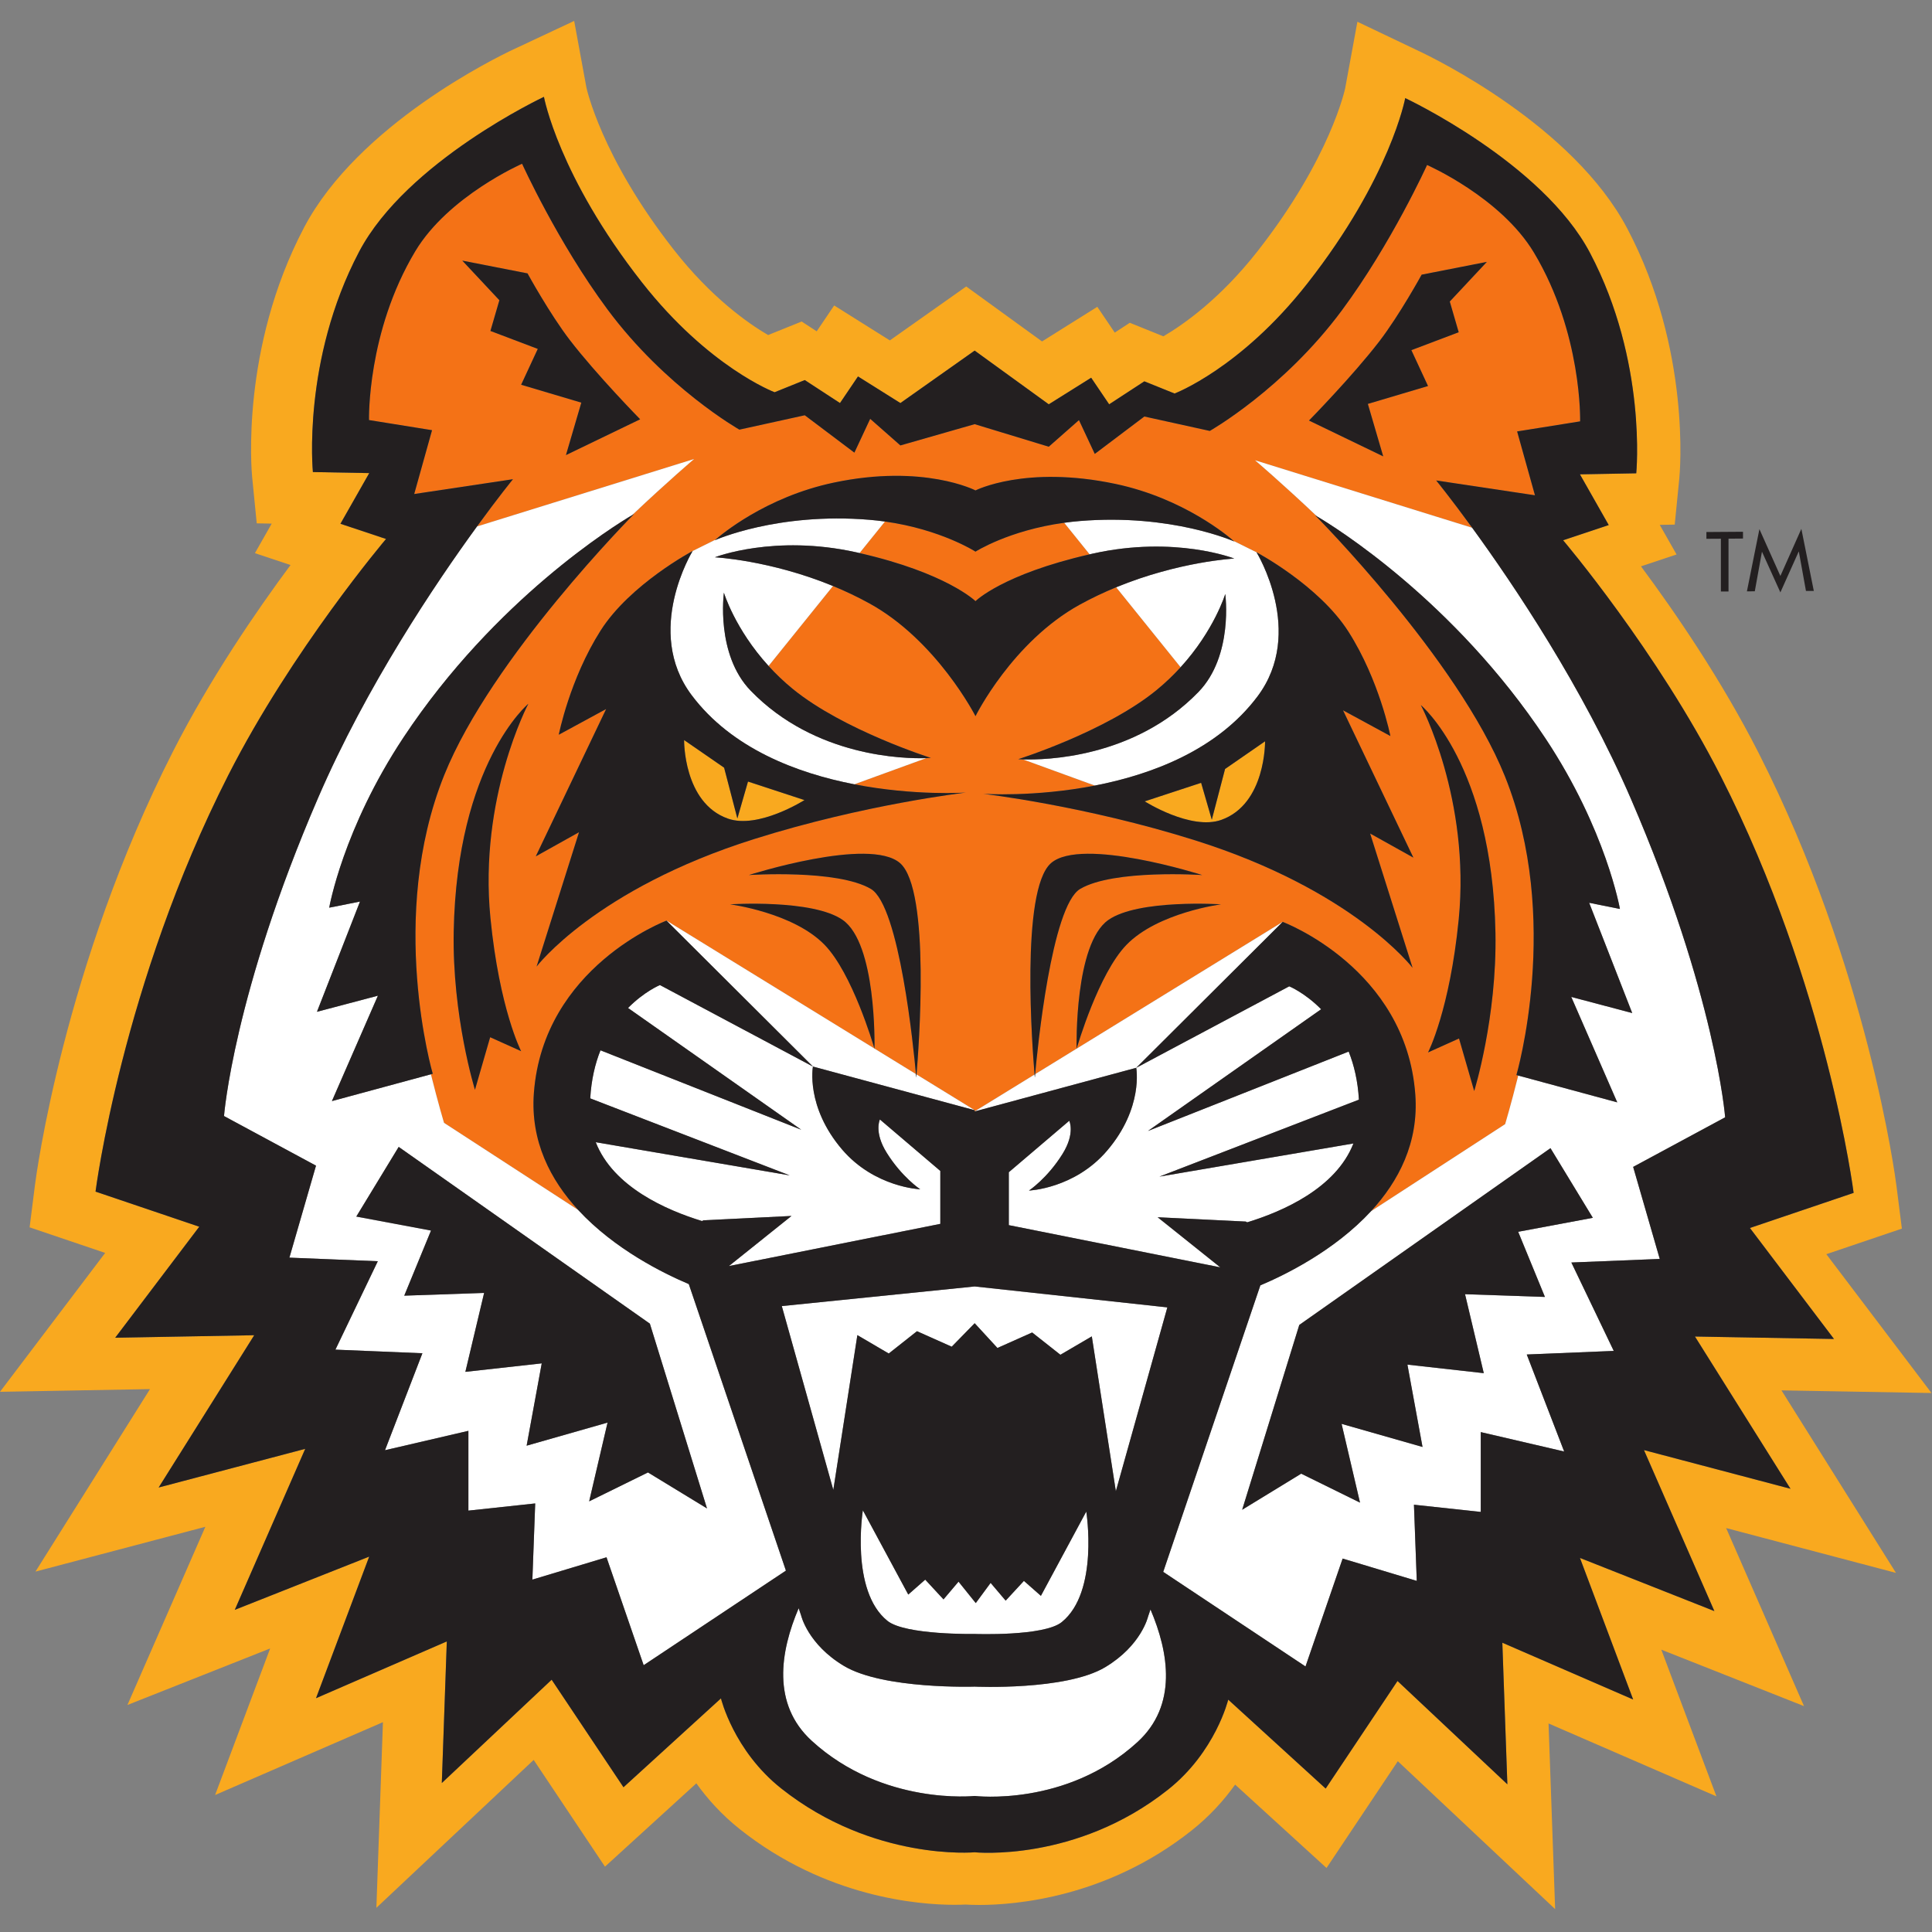 <?xml version="1.0" encoding="UTF-8"?>
<svg width="200px" height="200px" viewBox="0 0 200 200" version="1.1" xmlns="http://www.w3.org/2000/svg" xmlns:xlink="http://www.w3.org/1999/xlink">
    <rect x="0" y="0" width="200" height="200" fill="#808080" stroke="none"/>
    <!-- Generator: Sketch 51.3 (57544) - http://www.bohemiancoding.com/sketch -->
    <title>idaho-st</title>
    <desc>Created with Sketch.</desc>
    <defs></defs>
    <g id="idaho-st" stroke="none" stroke-width="1" fill="none" fill-rule="evenodd">
        <g id="idaho-st_BGL" transform="translate(0, 2)">
            <g id="idaho-st">
                <g id="g10" transform="translate(100, 97.853) scale(-1, 1) rotate(-180) translate(-100, -97.853) translate(0, 0.076)" fill-rule="nonzero">
                    <g id="g12">
                        <path d="M100.983,140.525 C100.983,140.525 97.395,142.834 91.61,143.642 L88.979,140.377 C98.016,138.312 100.983,135.399 100.983,135.399 C100.983,135.399 103.766,138.182 112.799,140.246 L110.165,143.514 C104.409,142.721 100.983,140.525 100.983,140.525" id="path14" fill="#F47216"></path>
                        <path d="M151.005,163.237 L146.105,161.382 L147.828,157.669 L141.599,155.818 L143.19,150.387 L135.506,154.095 C135.506,154.095 140.027,158.704 142.794,162.304 C144.884,165.03 147.168,169.197 147.168,169.197 L153.921,170.522 L150.081,166.415 L151.005,163.237 Z M130.078,140.454 C130.078,140.454 136.541,137.033 139.596,132.232 C142.804,127.194 143.933,121.436 143.933,121.436 L139.03,124.098 L146.313,108.848 L141.835,111.346 L146.23,97.44 C146.23,97.44 140.139,105.458 123.732,110.634 C112.29,114.24 101.783,115.453 101.783,115.453 C101.783,115.453 107.056,115.087 113.341,116.308 L105.901,119.017 C105.584,119.027 105.411,119.041 105.411,119.041 C105.411,119.041 114.462,121.896 119.703,126.175 C120.652,126.951 121.485,127.756 122.216,128.558 L115.546,136.836 C114.309,136.327 113.043,135.733 111.78,135.038 C104.786,131.183 100.983,123.492 100.983,123.492 C100.983,123.492 96.992,131.317 89.998,135.167 C88.735,135.863 87.468,136.457 86.231,136.967 L79.561,128.69 C80.292,127.887 81.124,127.082 82.074,126.306 C87.314,122.03 96.368,119.171 96.368,119.171 C96.368,119.171 96.193,119.156 95.874,119.146 L88.435,116.439 C94.719,115.219 99.991,115.585 99.991,115.585 C99.991,115.585 89.486,114.375 78.044,110.764 C61.637,105.59 55.546,97.571 55.546,97.571 L59.941,111.479 L55.462,108.979 L62.747,124.232 L57.843,121.569 C57.843,121.569 58.974,127.326 62.181,132.366 C65.237,137.164 71.699,140.587 71.699,140.587 L74.062,141.758 C74.622,142.251 79.246,146.177 86.305,147.669 C95.614,149.635 100.983,146.862 100.983,146.862 C100.983,146.862 106.163,149.502 115.475,147.536 C122.547,146.042 127.174,142.102 127.718,141.622 L130.078,140.454 Z M154.809,101.073 C154.974,92.283 152.609,84.686 152.609,84.686 L151.037,90.126 L147.831,88.683 C147.831,88.683 150.074,93.037 151.005,102.451 C152.239,114.922 147.082,124.644 147.082,124.644 C147.082,124.644 154.478,118.489 154.809,101.073 Z M50.771,102.586 C51.703,93.166 53.946,88.814 53.946,88.814 L50.741,90.256 L49.168,84.815 C49.168,84.815 46.803,92.415 46.968,101.205 C47.299,118.623 54.694,124.777 54.694,124.777 C54.694,124.777 49.539,115.052 50.771,102.586 Z M58.587,150.519 L60.178,155.949 L53.948,157.801 L55.671,161.512 L50.769,163.37 L51.695,166.55 L47.857,170.65 L54.609,169.329 C54.609,169.329 56.891,165.163 58.983,162.435 C61.747,158.838 66.269,154.226 66.269,154.226 L58.587,150.519 Z M158.793,171.48 C155.354,177.213 147.729,180.55 147.729,180.55 C147.729,180.55 144.057,172.443 138.909,165.499 C132.867,157.347 125.237,153.021 125.237,153.021 L118.464,154.513 L113.331,150.641 L111.694,154.14 L108.568,151.386 L100.897,153.721 L93.208,151.518 L90.082,154.272 L88.446,150.772 L83.311,154.642 L76.541,153.154 C76.541,153.154 68.91,157.478 62.866,165.627 C57.72,172.572 54.046,180.679 54.046,180.679 C54.046,180.679 46.421,177.345 42.984,171.613 C37.972,163.247 38.199,154.146 38.199,154.146 L44.725,153.097 L42.879,146.489 L53.102,148.022 C53.102,148.022 51.625,146.214 49.378,143.13 L71.852,150.113 C71.852,150.113 69.18,147.847 65.424,144.294 C65.556,144.372 65.632,144.416 65.632,144.416 C65.632,144.416 50.886,129.577 45.987,117.394 C40.067,102.684 44.798,86.473 44.798,86.473 L44.607,86.421 C45.369,83.375 45.964,81.393 45.964,81.393 L59.86,72.368 C56.993,75.469 54.896,79.48 55.267,84.475 C56.237,97.556 68.995,102.327 68.995,102.327 L90.519,89.086 C90.38,89.564 88.217,96.877 85.366,99.818 C82.123,103.164 75.578,104.014 75.578,104.014 C75.578,104.014 84.139,104.57 87.238,102.395 C90.716,99.958 90.536,89.516 90.526,89.081 L94.818,86.441 C94.591,88.955 93.124,103.864 90.15,105.611 C86.669,107.663 77.522,107.046 77.522,107.046 C77.522,107.046 90.014,111.034 93.173,108.28 C96.368,105.492 95.094,88.933 94.879,86.404 L100.897,82.702 L100.897,82.581 L107.099,86.396 C106.886,88.894 105.602,105.489 108.802,108.28 C111.958,111.034 124.453,107.046 124.453,107.046 C124.453,107.046 115.307,107.663 111.821,105.611 C108.849,103.862 107.382,88.918 107.157,86.432 L111.45,89.073 C111.444,89.334 111.23,99.937 114.736,102.395 C117.835,104.57 126.398,104.014 126.398,104.014 C126.398,104.014 119.852,103.164 116.609,99.818 C113.726,96.842 111.547,89.393 111.455,89.075 L132.783,102.197 C132.783,102.197 145.539,97.427 146.511,84.344 C146.881,79.35 144.785,75.34 141.92,72.239 L155.813,81.26 C155.813,81.26 156.408,83.243 157.17,86.288 L156.978,86.34 C156.978,86.34 161.708,102.552 155.79,117.264 C150.891,129.446 136.146,144.284 136.146,144.284 C136.146,144.284 136.219,144.242 136.347,144.167 C132.594,147.717 129.923,149.981 129.923,149.981 L152.402,142.994 C150.152,146.082 148.673,147.893 148.673,147.893 L158.899,146.358 L157.052,152.968 L163.575,154.01 C163.575,154.01 163.804,163.118 158.793,171.48 Z" id="path16" fill="#F47216"></path>
                        <path d="M60.99,42.211 L62.894,50.364 L54.517,47.974 L56.08,56.495 L48.175,55.617 L50.116,63.787 L41.848,63.503 L44.618,70.243 L36.885,71.692 L41.272,78.903 L67.274,60.606 L73.188,41.478 L67.077,45.203 L60.99,42.211 Z M71.304,64.702 C68.711,65.797 63.623,68.298 59.86,72.368 L45.964,81.393 C45.964,81.393 45.369,83.375 44.607,86.421 L34.36,83.645 L39.122,94.557 L32.812,92.89 L37.267,104.301 L34.081,103.668 C34.081,103.668 35.497,111.828 41.78,121.307 C51.272,135.622 63.701,143.276 65.424,144.294 C69.18,147.847 71.852,150.113 71.852,150.113 L49.378,143.13 C45.072,137.219 37.936,126.618 32.939,115.058 C24.162,94.747 23.189,82.098 23.189,82.098 L32.713,76.962 L29.959,67.439 L39.11,67.068 L34.722,57.915 L43.727,57.542 L39.855,47.504 L48.488,49.511 L48.488,41.252 L55.404,41.995 L55.112,34.109 L62.786,36.42 L66.632,25.248 L81.358,35.039 L71.304,64.702 Z" id="path18" fill="#FFFFFF"></path>
                        <path d="M94.85,86.079 C94.85,86.079 94.84,86.208 94.818,86.441 L90.526,89.081 C90.526,89.072 90.526,89.06 90.526,89.06 C90.526,89.06 90.524,89.07 90.519,89.086 L68.995,102.327 L84.155,87.221 L100.897,82.702 L94.879,86.404 C94.861,86.194 94.85,86.079 94.85,86.079" id="path20" fill="#FFFFFF"></path>
                        <path d="M65.014,93.284 L82.944,80.682 L62.162,88.902 C61.606,87.51 61.211,85.862 61.101,83.926 L81.748,75.957 L61.671,79.389 C63.477,74.763 68.982,72.353 72.676,71.227 L72.816,71.303 L81.936,71.755 L75.452,66.567 L97.342,70.936 L97.342,76.414 L91.087,81.743 C91.087,81.743 90.45,80.456 91.78,78.314 C93.358,75.774 95.261,74.513 95.261,74.513 C95.261,74.513 90.544,74.701 87.177,78.631 C83.379,83.077 84.155,87.221 84.155,87.221 L68.317,95.658 C68.317,95.658 66.713,95.003 65.014,93.284" id="path22" fill="#FFFFFF"></path>
                        <path d="M71.699,140.587 C71.699,140.587 66.618,132.312 71.597,125.67 C75.757,120.124 82.541,117.584 88.435,116.439 L95.874,119.146 C93.652,119.079 84.386,119.242 77.713,126.126 C74.066,129.887 74.938,136.274 74.938,136.274 C74.938,136.274 76.072,132.52 79.561,128.69 L86.231,136.967 C79.71,139.649 74.005,139.94 74.005,139.94 C74.005,139.94 80.137,142.346 88.644,140.454 C88.758,140.428 88.866,140.402 88.979,140.377 L91.61,143.642 C91.09,143.715 90.553,143.777 89.998,143.822 C80.474,144.613 74.005,141.706 74.005,141.706 C74.005,141.706 74.024,141.724 74.062,141.758 L71.699,140.587" id="path24" fill="#FFFFFF"></path>
                        <path d="M105.995,33.977 L104.107,31.932 L102.549,33.769 L101.011,31.68 L99.227,33.898 L97.672,32.061 L95.779,34.106 L94.023,32.561 L89.324,41.282 C89.324,41.282 87.991,32.964 91.866,29.841 C93.711,28.354 100.897,28.483 100.897,28.483 C100.897,28.483 108.066,28.217 109.91,29.709 C113.785,32.835 112.45,41.153 112.45,41.153 L107.754,32.429 L105.995,33.977" id="path26" fill="#FFFFFF"></path>
                        <path d="M118.847,30.282 C118.847,30.282 118.159,27.286 114.409,25.042 C110.319,22.596 100.897,23.032 100.897,23.032 C100.897,23.032 91.46,22.726 87.367,25.172 C83.614,27.415 82.928,30.409 82.928,30.409 L82.677,31.149 C80.764,26.665 79.879,21.222 84.024,17.427 C91.389,10.685 100.897,11.713 100.897,11.713 C100.897,11.713 110.39,10.55 117.753,17.293 C121.899,21.09 121.012,26.536 119.098,31.022 L118.847,30.282" id="path28" fill="#FFFFFF"></path>
                        <polyline id="path30" fill="#FFFFFF" points="115.513 43.259 120.844 62.29 100.897 64.457 80.932 62.425 86.264 43.393 88.755 59.418 92.003 57.514 94.926 59.824 98.522 58.22 100.897 60.651 103.254 58.088 106.85 59.692 109.773 57.385 113.024 59.288 115.513 43.259"></polyline>
                        <path d="M157.161,70.116 L159.93,63.371 L151.66,63.655 L153.6,55.48 L145.696,56.365 L147.259,47.841 L138.881,50.232 L140.788,42.078 L134.699,45.076 L128.589,41.341 L134.501,60.473 L160.505,78.772 L164.89,71.562 L157.161,70.116 Z M169.064,76.833 L178.587,81.966 C178.587,81.966 177.616,94.618 168.836,114.926 C163.842,126.482 156.709,137.081 152.402,142.994 L129.923,149.981 C129.923,149.981 132.594,147.717 136.347,144.167 C138.046,143.163 150.493,135.509 159.998,121.172 C166.278,111.695 167.694,103.534 167.694,103.534 L164.509,104.174 L168.966,92.76 L162.656,94.428 L167.417,83.514 L157.17,86.288 C156.408,83.243 155.813,81.26 155.813,81.26 L141.92,72.239 C138.156,68.167 133.066,65.665 130.471,64.57 L120.416,34.91 L135.146,25.118 L138.99,36.288 L146.664,33.977 L146.372,41.862 L153.288,41.117 L153.288,49.379 L161.922,47.37 L158.049,57.413 L167.055,57.784 L162.667,66.936 L171.817,67.306 L169.064,76.833 Z" id="path32" fill="#FFFFFF"></path>
                        <path d="M114.597,78.505 C111.232,74.569 106.517,74.383 106.517,74.383 C106.517,74.383 108.418,75.643 109.997,78.183 C111.329,80.324 110.689,81.609 110.689,81.609 L104.432,76.282 L104.432,70.803 L126.324,66.435 L119.84,71.621 L128.962,71.174 L129.106,71.094 C132.802,72.223 138.304,74.634 140.106,79.259 L120.027,75.828 L140.674,83.793 C140.564,85.731 140.169,87.38 139.613,88.772 L118.832,80.55 L136.763,93.153 C135.064,94.872 133.461,95.526 133.461,95.526 L117.622,87.092 C117.622,87.092 118.398,82.946 114.597,78.505" id="path34" fill="#FFFFFF"></path>
                        <path d="M111.455,89.075 C111.453,89.069 111.45,89.06 111.45,89.06 C111.45,89.06 111.45,89.069 111.45,89.073 L107.157,86.432 C107.137,86.205 107.126,86.079 107.126,86.079 C107.126,86.079 107.116,86.191 107.099,86.396 L100.897,82.581 L100.897,82.574 L117.622,87.092 L132.783,102.197 L111.455,89.075" id="path36" fill="#FFFFFF"></path>
                        <path d="M130.18,125.542 C135.158,132.182 130.078,140.454 130.078,140.454 L127.718,141.622 C127.754,141.591 127.772,141.574 127.772,141.574 C127.772,141.574 121.301,144.48 111.78,143.693 C111.223,143.647 110.686,143.585 110.165,143.514 L112.799,140.246 C112.912,140.272 113.02,140.298 113.135,140.323 C121.641,142.214 127.772,139.809 127.772,139.809 C127.772,139.809 122.066,139.517 115.546,136.836 L122.216,128.558 C125.706,132.388 126.838,136.141 126.838,136.141 C126.838,136.141 127.711,129.756 124.062,125.994 C117.385,119.11 108.117,118.95 105.901,119.017 L113.341,116.308 C119.235,117.453 126.019,119.994 130.18,125.542" id="path38" fill="#FFFFFF"></path>
                        <path d="M177.471,30.851 L163.555,36.354 L169.064,21.697 L155.522,27.577 L156.042,12.92 L144.669,23.614 L137.234,12.479 L127.145,21.683 C127.145,21.683 125.841,16.273 120.905,12.36 C111.382,4.806 100.897,5.882 100.897,5.882 C100.897,5.882 90.394,4.935 80.87,12.492 C75.936,16.405 74.633,21.814 74.633,21.814 L64.544,12.614 L57.107,23.746 L45.736,13.052 L46.253,27.709 L32.713,21.832 L38.218,36.489 L24.305,30.978 L31.596,47.646 L16.424,43.644 L26.316,59.408 L11.925,59.148 L20.627,70.641 L9.89,74.275 C9.89,74.275 12.605,95.698 23.628,117.377 C30.24,130.381 39.962,141.836 39.962,141.836 L35.242,143.41 L38.224,148.656 L32.391,148.763 C32.391,148.763 31.245,160.316 37.176,171.575 C42.111,180.946 56.308,187.604 56.308,187.604 C56.308,187.604 57.814,179.408 66.446,168.41 C73.361,159.595 80.186,157.025 80.186,157.025 L83.311,158.286 L86.956,155.906 L88.819,158.662 L93.208,155.906 L100.897,161.336 L108.568,155.776 L112.958,158.527 L114.82,155.776 L118.464,158.155 L121.59,156.893 C121.59,156.893 128.416,159.464 135.333,168.279 C143.961,179.276 145.468,187.474 145.468,187.474 C145.468,187.474 159.668,180.815 164.601,171.443 C170.531,160.186 169.384,148.633 169.384,148.633 L163.553,148.527 L166.535,143.276 L161.814,141.702 C161.814,141.702 171.536,130.251 178.149,117.247 C189.171,95.564 191.887,74.143 191.887,74.143 L181.151,70.509 L189.854,59.019 L175.462,59.273 L185.35,43.513 L170.183,47.517 L177.471,30.851 Z M184.417,53.699 L199.948,53.426 L189.062,67.797 L196.882,70.444 L196.327,74.822 C196.211,75.734 193.364,97.43 182.046,119.694 C178.196,127.265 173.398,134.259 169.874,139.003 L173.558,140.23 L171.817,143.295 L173.367,143.323 L173.842,148.1 C173.895,148.638 175.073,161.412 168.463,173.958 C162.848,184.626 148.466,191.601 146.845,192.362 L140.517,195.378 L139.252,188.494 C139.238,188.423 137.724,181.239 130.17,171.611 C126.326,166.711 122.544,164.049 120.433,162.813 L116.958,164.216 L115.399,163.199 L113.593,165.868 L107.872,162.284 L100.023,167.974 L92.117,162.391 L86.353,166.009 L84.544,163.331 L82.989,164.347 L79.514,162.945 C77.404,164.181 73.622,166.843 69.778,171.743 C62.222,181.371 60.709,188.554 60.703,188.58 L59.438,195.464 L53.101,192.492 C51.48,191.732 37.101,184.756 31.484,174.091 C24.874,161.542 26.05,148.768 26.104,148.23 L26.577,143.453 L28.126,143.425 L26.388,140.367 L30.074,139.138 C26.551,134.393 21.751,127.397 17.9,119.823 C6.583,97.565 3.735,75.867 3.619,74.954 L3.065,70.576 L10.887,67.928 L8.68055534e-05,53.55 L15.527,53.83 L3.671,34.938 L21.259,39.578 L13.191,21.13 L27.966,26.983 L22.267,11.81 L39.641,19.352 L38.963,0.134 L55.246,15.444 L62.627,4.394 L72.086,13.02 C73.231,11.42 74.708,9.763 76.6,8.263 C85.492,1.207 95.094,0.445 98.809,0.445 C99.284,0.445 99.667,0.458 99.949,0.471 C100.292,0.45 100.782,0.43 101.404,0.43 C105.082,0.43 114.584,1.181 123.344,8.13 C125.237,9.63 126.715,11.287 127.86,12.889 L137.321,4.257 L144.702,15.311 L160.987,0 L160.305,19.218 L177.685,11.672 L171.978,26.856 L186.75,21.013 L178.69,39.446 L196.272,34.804 L184.417,53.699 Z" id="path40" fill="#F9A91F"></path>
                        <path d="M76.332,112.904 L74.96,118.16 L70.818,121.02 C70.818,121.02 70.726,114.527 75.35,112.888 C78.5,111.771 83.279,114.806 83.279,114.806 L77.433,116.724 L76.332,112.904" id="path42" fill="#F9A91F"></path>
                        <path d="M126.818,118.026 L125.445,112.774 L124.341,116.593 L118.5,114.674 C118.5,114.674 123.276,111.64 126.427,112.755 C131.05,114.395 130.959,120.89 130.959,120.89 L126.818,118.026" id="path44" fill="#F9A91F"></path>
                        <path d="M65.424,144.294 C63.701,143.276 51.272,135.622 41.78,121.307 C35.497,111.828 34.081,103.668 34.081,103.668 L37.267,104.301 L32.812,92.89 L39.122,94.557 L34.36,83.645 L44.607,86.421 L44.798,86.473 C44.798,86.473 40.067,102.684 45.987,117.394 C50.886,129.577 65.632,144.416 65.632,144.416 C65.632,144.416 65.556,144.372 65.424,144.294" id="path46" fill="#231F20"></path>
                        <path d="M46.968,101.205 C46.803,92.415 49.168,84.815 49.168,84.815 L50.741,90.256 L53.946,88.814 C53.946,88.814 51.703,93.166 50.771,102.586 C49.539,115.052 54.694,124.777 54.694,124.777 C54.694,124.777 47.299,118.623 46.968,101.205" id="path48" fill="#231F20"></path>
                        <polyline id="path50" fill="#231F20" points="36.885 71.692 44.618 70.243 41.848 63.503 50.116 63.787 48.175 55.617 56.08 56.495 54.517 47.974 62.894 50.364 60.99 42.211 67.077 45.203 73.188 41.478 67.274 60.606 41.272 78.903 36.885 71.692"></polyline>
                        <path d="M89.998,143.822 C90.553,143.777 91.09,143.715 91.61,143.642 C97.395,142.834 100.983,140.525 100.983,140.525 C100.983,140.525 104.409,142.721 110.165,143.514 C110.686,143.585 111.223,143.647 111.78,143.693 C121.301,144.48 127.772,141.574 127.772,141.574 C127.772,141.574 127.754,141.591 127.718,141.622 C127.174,142.102 122.547,146.042 115.475,147.536 C106.163,149.502 100.983,146.862 100.983,146.862 C100.983,146.862 95.614,149.635 86.305,147.669 C79.246,146.177 74.622,142.251 74.062,141.758 C74.024,141.724 74.005,141.706 74.005,141.706 C74.005,141.706 80.474,144.613 89.998,143.822" id="path52" fill="#231F20"></path>
                        <path d="M95.874,119.146 C96.193,119.156 96.368,119.171 96.368,119.171 C96.368,119.171 87.314,122.03 82.074,126.306 C81.124,127.082 80.292,127.887 79.561,128.69 C76.072,132.52 74.938,136.274 74.938,136.274 C74.938,136.274 74.066,129.887 77.713,126.126 C84.386,119.242 93.652,119.079 95.874,119.146" id="path54" fill="#231F20"></path>
                        <path d="M75.35,112.888 C70.726,114.527 70.818,121.02 70.818,121.02 L74.96,118.16 L76.332,112.904 L77.433,116.724 L83.279,114.806 C83.279,114.806 78.5,111.771 75.35,112.888 Z M88.435,116.439 C82.541,117.584 75.757,120.124 71.597,125.67 C66.618,132.312 71.699,140.587 71.699,140.587 C71.699,140.587 65.237,137.164 62.181,132.366 C58.974,127.326 57.843,121.569 57.843,121.569 L62.747,124.232 L55.462,108.979 L59.941,111.479 L55.546,97.571 C55.546,97.571 61.637,105.59 78.044,110.764 C89.486,114.375 99.991,115.585 99.991,115.585 C99.991,115.585 94.719,115.219 88.435,116.439 Z" id="path56" fill="#231F20"></path>
                        <path d="M53.948,157.801 L60.178,155.949 L58.587,150.519 L66.269,154.226 C66.269,154.226 61.747,158.838 58.983,162.435 C56.891,165.163 54.609,169.329 54.609,169.329 L47.857,170.65 L51.695,166.55 L50.769,163.37 L55.671,161.512 L53.948,157.801" id="path58" fill="#231F20"></path>
                        <path d="M109.91,29.709 C108.066,28.217 100.897,28.483 100.897,28.483 C100.897,28.483 93.711,28.354 91.866,29.841 C87.991,32.964 89.324,41.282 89.324,41.282 L94.023,32.561 L95.779,34.106 L97.672,32.061 L99.227,33.898 L101.011,31.68 L102.549,33.769 L104.107,31.932 L105.995,33.977 L107.754,32.429 L112.45,41.153 C112.45,41.153 113.785,32.835 109.91,29.709 Z M109.773,57.385 L106.85,59.692 L103.254,58.088 L100.897,60.651 L98.522,58.22 L94.926,59.824 L92.003,57.514 L88.755,59.418 L86.264,43.393 L80.932,62.425 L100.897,64.457 L120.844,62.29 L115.513,43.259 L113.024,59.288 L109.773,57.385 Z M117.753,17.293 C110.39,10.55 100.897,11.713 100.897,11.713 C100.897,11.713 91.389,10.685 84.024,17.427 C79.879,21.222 80.764,26.665 82.677,31.149 L82.928,30.409 C82.928,30.409 83.614,27.415 87.367,25.172 C91.46,22.726 100.897,23.032 100.897,23.032 C100.897,23.032 110.319,22.596 114.409,25.042 C118.159,27.286 118.847,30.282 118.847,30.282 L119.098,31.022 C121.012,26.536 121.899,21.09 117.753,17.293 Z M146.372,41.862 L146.664,33.977 L138.99,36.288 L135.146,25.118 L120.416,34.91 L130.471,64.57 C133.066,65.665 138.156,68.167 141.92,72.239 C144.785,75.34 146.881,79.35 146.511,84.344 C145.539,97.427 132.783,102.197 132.783,102.197 L117.622,87.092 L133.461,95.526 C133.461,95.526 135.064,94.872 136.763,93.153 L118.832,80.55 L139.613,88.772 C140.169,87.38 140.564,85.731 140.674,83.793 L120.027,75.828 L140.106,79.259 C138.304,74.634 132.802,72.223 129.106,71.094 L128.962,71.174 L119.84,71.621 L126.324,66.435 L104.432,70.803 L104.432,76.282 L110.689,81.609 C110.689,81.609 111.329,80.324 109.997,78.183 C108.418,75.643 106.517,74.383 106.517,74.383 C106.517,74.383 111.232,74.569 114.597,78.505 C118.398,82.946 117.622,87.092 117.622,87.092 L100.897,82.574 L100.897,82.581 L100.897,82.702 L84.155,87.221 C84.155,87.221 83.379,83.077 87.177,78.631 C90.544,74.701 95.261,74.513 95.261,74.513 C95.261,74.513 93.358,75.774 91.78,78.314 C90.45,80.456 91.087,81.743 91.087,81.743 L97.342,76.414 L97.342,70.936 L75.452,66.567 L81.936,71.755 L72.816,71.303 L72.676,71.227 C68.982,72.353 63.477,74.763 61.671,79.389 L81.748,75.957 L61.101,83.926 C61.211,85.862 61.606,87.51 62.162,88.902 L82.944,80.682 L65.014,93.284 C66.713,95.003 68.317,95.658 68.317,95.658 L84.155,87.221 L68.995,102.327 C68.995,102.327 56.237,97.556 55.267,84.475 C54.896,79.48 56.993,75.469 59.86,72.368 C63.623,68.298 68.711,65.797 71.304,64.702 L81.358,35.039 L66.632,25.248 L62.786,36.42 L55.112,34.109 L55.404,41.995 L48.488,41.252 L48.488,49.511 L39.855,47.504 L43.727,57.542 L34.722,57.915 L39.11,67.068 L29.959,67.439 L32.713,76.962 L23.189,82.098 C23.189,82.098 24.162,94.747 32.939,115.058 C37.936,126.618 45.072,137.219 49.378,143.13 C51.625,146.214 53.102,148.022 53.102,148.022 L42.879,146.489 L44.725,153.097 L38.199,154.146 C38.199,154.146 37.972,163.247 42.984,171.613 C46.421,177.345 54.046,180.679 54.046,180.679 C54.046,180.679 57.72,172.572 62.866,165.627 C68.91,157.478 76.541,153.154 76.541,153.154 L83.311,154.642 L88.446,150.772 L90.082,154.272 L93.208,151.518 L100.897,153.721 L108.568,151.386 L111.694,154.14 L113.331,150.641 L118.464,154.513 L125.237,153.021 C125.237,153.021 132.867,157.347 138.909,165.499 C144.057,172.443 147.729,180.55 147.729,180.55 C147.729,180.55 155.354,177.213 158.793,171.48 C163.804,163.118 163.575,154.01 163.575,154.01 L157.052,152.968 L158.899,146.358 L148.673,147.893 C148.673,147.893 150.152,146.082 152.402,142.994 C156.709,137.081 163.842,126.482 168.836,114.926 C177.616,94.618 178.587,81.966 178.587,81.966 L169.064,76.833 L171.817,67.306 L162.667,66.936 L167.055,57.784 L158.049,57.413 L161.922,47.37 L153.288,49.379 L153.288,41.117 L146.372,41.862 Z M181.151,70.509 L191.887,74.143 C191.887,74.143 189.171,95.564 178.149,117.247 C171.536,130.251 161.814,141.702 161.814,141.702 L166.535,143.276 L163.553,148.527 L169.384,148.633 C169.384,148.633 170.531,160.186 164.601,171.443 C159.668,180.815 145.468,187.474 145.468,187.474 C145.468,187.474 143.961,179.276 135.333,168.279 C128.416,159.464 121.59,156.893 121.59,156.893 L118.464,158.155 L114.82,155.776 L112.958,158.527 L108.568,155.776 L100.897,161.336 L93.208,155.906 L88.819,158.662 L86.956,155.906 L83.311,158.286 L80.186,157.025 C80.186,157.025 73.361,159.595 66.446,168.41 C57.814,179.408 56.308,187.604 56.308,187.604 C56.308,187.604 42.111,180.946 37.176,171.575 C31.245,160.316 32.391,148.763 32.391,148.763 L38.224,148.656 L35.242,143.41 L39.962,141.836 C39.962,141.836 30.24,130.381 23.628,117.377 C12.605,95.698 9.89,74.275 9.89,74.275 L20.627,70.641 L11.925,59.148 L26.316,59.408 L16.424,43.644 L31.596,47.646 L24.305,30.978 L38.218,36.489 L32.713,21.832 L46.253,27.709 L45.736,13.052 L57.107,23.746 L64.544,12.614 L74.633,21.814 C74.633,21.814 75.936,16.405 80.87,12.492 C90.394,4.935 100.897,5.882 100.897,5.882 C100.897,5.882 111.382,4.806 120.905,12.36 C125.841,16.273 127.145,21.683 127.145,21.683 L137.234,12.479 L144.669,23.614 L156.042,12.92 L155.522,27.577 L169.064,21.697 L163.555,36.354 L177.471,30.851 L170.183,47.517 L185.35,43.513 L175.462,59.273 L189.854,59.019 L181.151,70.509 Z" id="path60" fill="#231F20"></path>
                        <path d="M156.978,86.34 L157.17,86.288 L167.417,83.514 L162.656,94.428 L168.966,92.76 L164.509,104.174 L167.694,103.534 C167.694,103.534 166.278,111.695 159.998,121.172 C150.493,135.509 138.046,143.163 136.347,144.167 C136.219,144.242 136.146,144.284 136.146,144.284 C136.146,144.284 150.891,129.446 155.79,117.264 C161.708,102.552 156.978,86.34 156.978,86.34" id="path62" fill="#231F20"></path>
                        <path d="M147.831,88.683 L151.037,90.126 L152.609,84.686 C152.609,84.686 154.974,92.283 154.809,101.073 C154.478,118.489 147.082,124.644 147.082,124.644 C147.082,124.644 152.239,114.922 151.005,102.451 C150.074,93.037 147.831,88.683 147.831,88.683" id="path64" fill="#231F20"></path>
                        <polyline id="path66" fill="#231F20" points="153.6 55.48 151.66 63.655 159.93 63.371 157.161 70.116 164.89 71.562 160.505 78.772 134.501 60.473 128.589 41.341 134.699 45.076 140.788 42.078 138.881 50.232 147.259 47.841 145.696 56.365 153.6 55.48"></polyline>
                        <path d="M111.78,135.038 C113.043,135.733 114.309,136.327 115.546,136.836 C122.066,139.517 127.772,139.809 127.772,139.809 C127.772,139.809 121.641,142.214 113.135,140.323 C113.02,140.298 112.912,140.272 112.799,140.246 C103.766,138.182 100.983,135.399 100.983,135.399 C100.983,135.399 98.016,138.312 88.979,140.377 C88.866,140.402 88.758,140.428 88.644,140.454 C80.137,142.346 74.005,139.94 74.005,139.94 C74.005,139.94 79.71,139.649 86.231,136.967 C87.468,136.457 88.735,135.863 89.998,135.167 C96.992,131.317 100.983,123.492 100.983,123.492 C100.983,123.492 104.786,131.183 111.78,135.038" id="path68" fill="#231F20"></path>
                        <path d="M119.703,126.175 C114.462,121.896 105.411,119.041 105.411,119.041 C105.411,119.041 105.584,119.027 105.901,119.017 C108.117,118.95 117.385,119.11 124.062,125.994 C127.711,129.756 126.838,136.141 126.838,136.141 C126.838,136.141 125.706,132.388 122.216,128.558 C121.485,127.756 120.652,126.951 119.703,126.175" id="path70" fill="#231F20"></path>
                        <path d="M126.427,112.755 C123.276,111.64 118.5,114.674 118.5,114.674 L124.341,116.593 L125.445,112.774 L126.818,118.026 L130.959,120.89 C130.959,120.89 131.05,114.395 126.427,112.755 Z M139.03,124.098 L143.933,121.436 C143.933,121.436 142.804,127.194 139.596,132.232 C136.541,137.033 130.078,140.454 130.078,140.454 C130.078,140.454 135.158,132.182 130.18,125.542 C126.019,119.994 119.235,117.453 113.341,116.308 C107.056,115.087 101.783,115.453 101.783,115.453 C101.783,115.453 112.29,114.24 123.732,110.634 C140.139,105.458 146.23,97.44 146.23,97.44 L141.835,111.346 L146.313,108.848 L139.03,124.098 Z" id="path72" fill="#231F20"></path>
                        <path d="M141.599,155.818 L147.828,157.669 L146.105,161.382 L151.005,163.237 L150.081,166.415 L153.921,170.522 L147.168,169.197 C147.168,169.197 144.884,165.03 142.794,162.304 C140.027,158.704 135.506,154.095 135.506,154.095 L143.19,150.387 L141.599,155.818" id="path74" fill="#231F20"></path>
                        <path d="M87.238,102.395 C84.139,104.57 75.578,104.014 75.578,104.014 C75.578,104.014 82.123,103.164 85.366,99.818 C88.217,96.877 90.38,89.564 90.519,89.086 C90.524,89.07 90.526,89.06 90.526,89.06 C90.526,89.06 90.526,89.072 90.526,89.081 C90.536,89.516 90.716,99.958 87.238,102.395" id="path76" fill="#231F20"></path>
                        <path d="M77.522,107.046 C77.522,107.046 86.669,107.663 90.15,105.611 C93.124,103.864 94.591,88.955 94.818,86.441 C94.84,86.208 94.85,86.079 94.85,86.079 C94.85,86.079 94.861,86.194 94.879,86.404 C95.094,88.933 96.368,105.492 93.173,108.28 C90.014,111.034 77.522,107.046 77.522,107.046" id="path78" fill="#231F20"></path>
                        <path d="M114.736,102.395 C111.23,99.937 111.444,89.334 111.45,89.073 C111.45,89.069 111.45,89.06 111.45,89.06 C111.45,89.06 111.453,89.069 111.455,89.075 C111.547,89.393 113.726,96.842 116.609,99.818 C119.852,103.164 126.398,104.014 126.398,104.014 C126.398,104.014 117.835,104.57 114.736,102.395" id="path80" fill="#231F20"></path>
                        <path d="M111.821,105.611 C115.307,107.663 124.453,107.046 124.453,107.046 C124.453,107.046 111.958,111.034 108.802,108.28 C105.602,105.489 106.886,88.894 107.099,86.396 C107.116,86.191 107.126,86.079 107.126,86.079 C107.126,86.079 107.137,86.205 107.157,86.432 C107.382,88.918 108.849,103.862 111.821,105.611" id="path82" fill="#231F20"></path>
                        <polyline id="path84" fill="#231F20" points="178.145 136.397 178.935 136.4 178.935 141.867 180.434 141.88 180.434 142.582 176.646 142.556 176.646 141.854 178.145 141.863 178.145 136.397"></polyline>
                        <polyline id="path86" fill="#231F20" points="182.394 140.498 182.408 140.498 184.304 136.306 186.197 140.524 186.217 140.524 186.953 136.454 187.765 136.458 186.476 142.882 184.304 138.006 182.134 142.853 180.84 136.413 181.655 136.419 182.394 140.498"></polyline>
                    </g>
                </g>
            </g>
        </g>
    </g>
</svg>